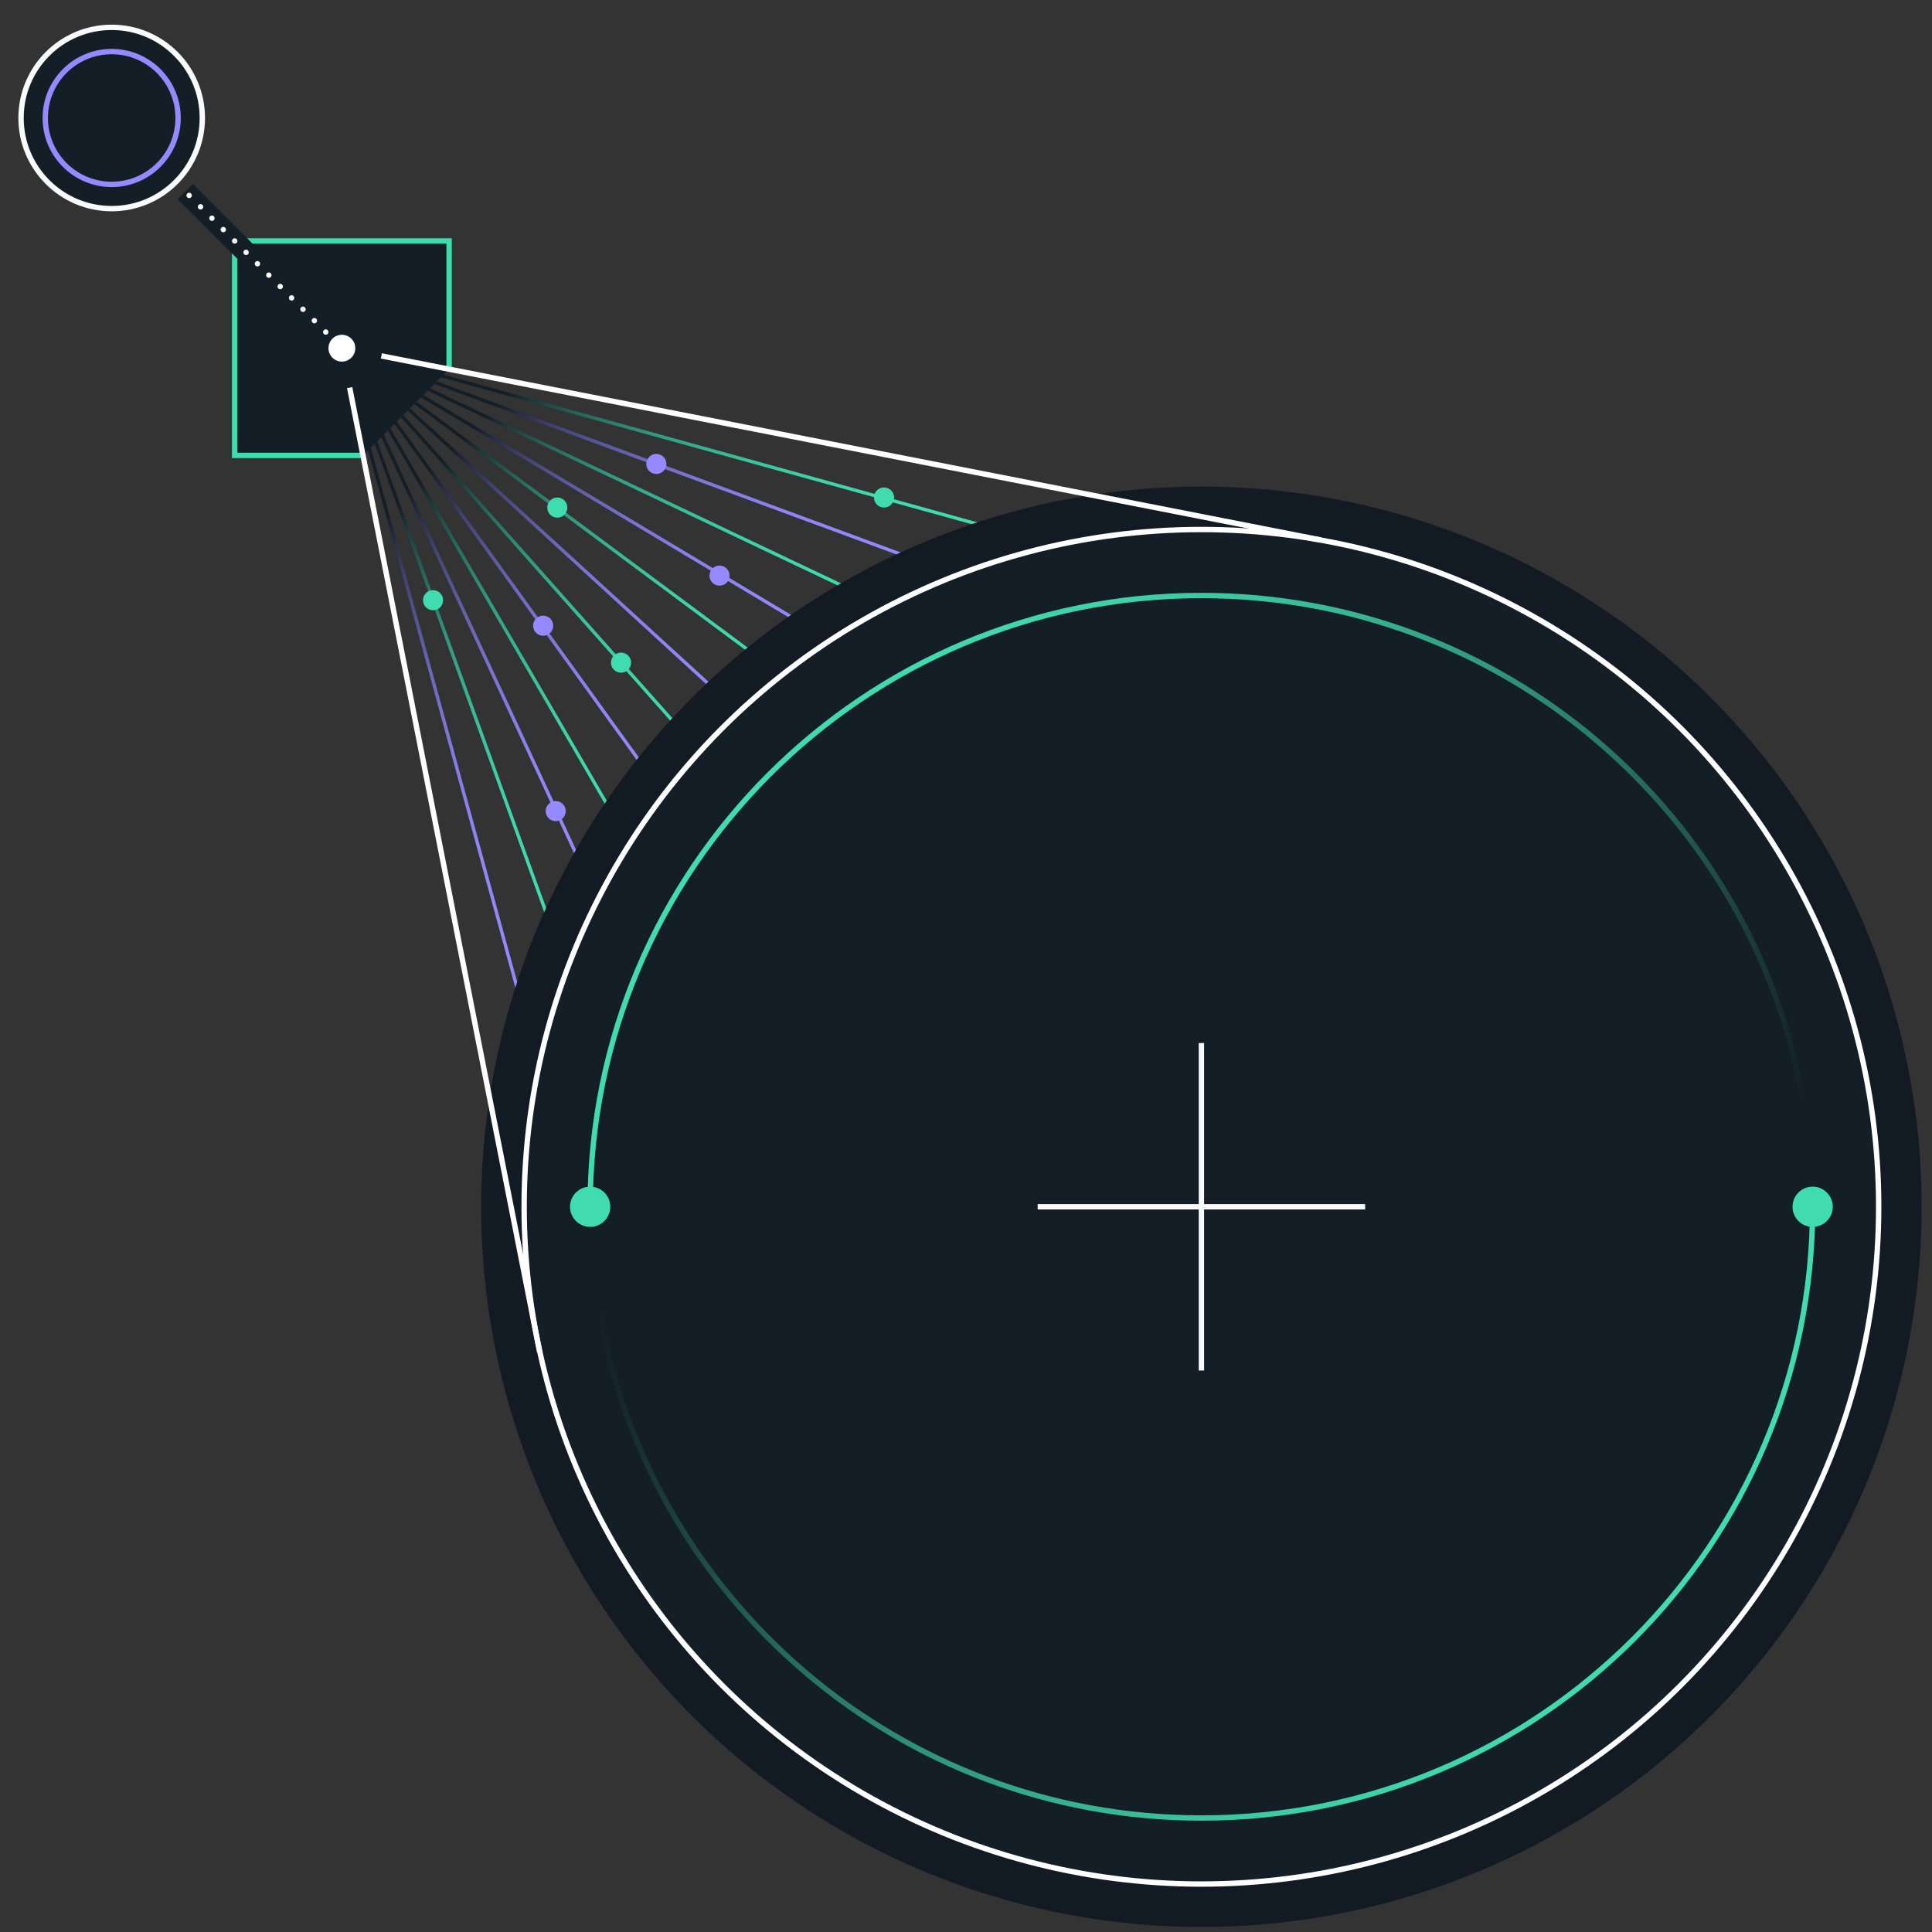 <svg id="Production" xmlns="http://www.w3.org/2000/svg" xmlns:xlink="http://www.w3.org/1999/xlink" viewBox="0 0 720 720"><rect x="0" y="0" width="720" height="720" fill="#333333" stroke="none"/><defs><style>.cls-1,.cls-15,.cls-22,.cls-23,.cls-24{fill:#141e27;}.cls-1{stroke:#40dcaf;}.cls-1,.cls-14,.cls-15,.cls-16,.cls-17,.cls-18,.cls-21,.cls-22,.cls-23,.cls-25{stroke-miterlimit:10;}.cls-1,.cls-15,.cls-16,.cls-17,.cls-18,.cls-20,.cls-22,.cls-23,.cls-25{stroke-width:2px;}.cls-2{fill:url(#linear-gradient);}.cls-3{fill:url(#linear-gradient-2);}.cls-4{fill:url(#linear-gradient-3);}.cls-5{fill:url(#linear-gradient-4);}.cls-6{fill:url(#linear-gradient-5);}.cls-7{fill:url(#linear-gradient-6);}.cls-8{fill:url(#linear-gradient-7);}.cls-9{fill:url(#linear-gradient-8);}.cls-10{fill:url(#linear-gradient-9);}.cls-11{fill:url(#linear-gradient-10);}.cls-12{fill:url(#linear-gradient-11);}.cls-13{fill:url(#linear-gradient-12);}.cls-14,.cls-17,.cls-18,.cls-20,.cls-21,.cls-25{fill:none;}.cls-14{stroke:#121b23;stroke-width:32px;}.cls-15,.cls-20,.cls-25{stroke:#fff;}.cls-16{fill:#121b23;}.cls-16,.cls-22{stroke:#f9fafb;}.cls-17{stroke:url(#linear-gradient-13);}.cls-18{stroke:url(#linear-gradient-14);}.cls-19{fill:#40dcaf;}.cls-20{stroke-linejoin:bevel;}.cls-21{stroke:#141e27;stroke-width:8px;}.cls-23{stroke:#9489fe;}.cls-25{stroke-linecap:round;stroke-dasharray:0 6;}.cls-26{fill:#fff;}.cls-27{fill:#9489fe;}</style><linearGradient id="linear-gradient" x1="227.07" y1="107.05" x2="349.28" y2="226.77" gradientTransform="translate(389.69 -157.91) rotate(74.53)" gradientUnits="userSpaceOnUse"><stop offset="0" stop-color="#141e27"/><stop offset="0.01" stop-color="#15222a"/><stop offset="0.09" stop-color="#1f4d49"/><stop offset="0.18" stop-color="#287464"/><stop offset="0.27" stop-color="#2f947c"/><stop offset="0.37" stop-color="#35ae8e"/><stop offset="0.48" stop-color="#3ac39d"/><stop offset="0.6" stop-color="#3dd1a7"/><stop offset="0.75" stop-color="#3fd9ad"/><stop offset="1" stop-color="#40dcaf"/></linearGradient><linearGradient id="linear-gradient-2" x1="204.47" y1="130.12" x2="326.68" y2="249.84" gradientTransform="translate(338.8 -135.07) rotate(64.6)" xlink:href="#linear-gradient"/><linearGradient id="linear-gradient-3" x1="181.87" y1="153.19" x2="304.08" y2="272.91" gradientTransform="translate(282.01 -113.47) rotate(53.39)" xlink:href="#linear-gradient"/><linearGradient id="linear-gradient-4" x1="159.27" y1="176.26" x2="281.48" y2="295.98" gradientTransform="translate(222.29 -91.38) rotate(41.59)" xlink:href="#linear-gradient"/><linearGradient id="linear-gradient-5" x1="136.68" y1="199.33" x2="258.88" y2="319.05" gradientTransform="translate(164.09 -68.45) rotate(30.16)" xlink:href="#linear-gradient"/><linearGradient id="linear-gradient-6" x1="114.08" y1="222.4" x2="236.29" y2="342.12" gradientTransform="translate(110.99 -46) rotate(19.89)" xlink:href="#linear-gradient"/><linearGradient id="linear-gradient-7" x1="215.77" y1="118.59" x2="337.98" y2="238.3" gradientTransform="translate(365.07 -146.21) rotate(69.76)" gradientUnits="userSpaceOnUse"><stop offset="0" stop-color="#141e27"/><stop offset="0.05" stop-color="#252c44"/><stop offset="0.12" stop-color="#3f426f"/><stop offset="0.21" stop-color="#565596"/><stop offset="0.3" stop-color="#6965b6"/><stop offset="0.39" stop-color="#7972d0"/><stop offset="0.5" stop-color="#857ce5"/><stop offset="0.62" stop-color="#8e84f3"/><stop offset="0.76" stop-color="#9288fb"/><stop offset="1" stop-color="#9489fe"/></linearGradient><linearGradient id="linear-gradient-8" x1="193.17" y1="141.66" x2="315.38" y2="261.37" gradientTransform="translate(311.01 -124.24) rotate(59.12)" xlink:href="#linear-gradient-7"/><linearGradient id="linear-gradient-9" x1="170.57" y1="164.73" x2="292.78" y2="284.44" gradientTransform="translate(252.24 -102.55) rotate(47.51)" xlink:href="#linear-gradient-7"/><linearGradient id="linear-gradient-10" x1="147.98" y1="187.8" x2="270.18" y2="307.51" gradientTransform="translate(192.73 -79.96) rotate(35.78)" xlink:href="#linear-gradient-7"/><linearGradient id="linear-gradient-11" x1="125.38" y1="210.87" x2="247.58" y2="330.58" gradientTransform="translate(136.76 -57.05) rotate(24.85)" xlink:href="#linear-gradient-7"/><linearGradient id="linear-gradient-12" x1="102.78" y1="233.94" x2="224.99" y2="353.65" gradientTransform="translate(86.86 -35.52) rotate(15.32)" xlink:href="#linear-gradient-7"/><linearGradient id="linear-gradient-13" x1="218.93" y1="335.33" x2="673.08" y2="335.33" gradientUnits="userSpaceOnUse"><stop offset="0" stop-color="#40dcaf"/><stop offset="0.28" stop-color="#3fdaad"/><stop offset="0.43" stop-color="#3ed2a8"/><stop offset="0.55" stop-color="#3bc49e"/><stop offset="0.65" stop-color="#36b190"/><stop offset="0.74" stop-color="#30987e"/><stop offset="0.83" stop-color="#297a69"/><stop offset="0.91" stop-color="#21554e"/><stop offset="0.98" stop-color="#172c31"/><stop offset="1" stop-color="#141e27"/></linearGradient><linearGradient id="linear-gradient-14" x1="222.37" y1="564.13" x2="676.52" y2="564.13" gradientTransform="matrix(1, 0, 0, 1, 0, 0)" xlink:href="#linear-gradient"/></defs><polyline class="cls-1" points="135.29 169.72 87.45 169.72 87.45 89.8 167.37 89.8 167.37 137.59"/><rect class="cls-2" x="297.99" y="-0.5" width="1.25" height="355.27" transform="translate(48.26 417.69) rotate(-74.53)"/><rect class="cls-3" x="275.6" y="35.68" width="1.25" height="329.45" transform="translate(-23.28 363.99) rotate(-64.6)"/><rect class="cls-4" x="253.21" y="66.19" width="1.25" height="314.97" transform="translate(-77.1 294.04) rotate(-53.39)"/><rect class="cls-5" x="230.81" y="90.25" width="1.25" height="313.41" transform="translate(-105.59 215.9) rotate(-41.59)"/><rect class="cls-6" x="208.42" y="107.76" width="1.25" height="324.93" transform="translate(-107.47 141.63) rotate(-30.16)"/><rect class="cls-7" x="186.03" y="119.37" width="1.25" height="348.26" transform="translate(-88.72 81.01) rotate(-19.89)"/><rect class="cls-8" x="286.79" y="18.23" width="1.25" height="341.08" transform="translate(10.86 393.11) rotate(-69.76)"/><rect class="cls-9" x="264.4" y="51.71" width="1.25" height="320.67" transform="translate(-52.97 330.69) rotate(-59.12)"/><rect class="cls-10" x="242.01" y="79.05" width="1.25" height="312.53" transform="translate(-94.78 255.27) rotate(-47.51)"/><rect class="cls-11" x="219.62" y="99.8" width="1.25" height="317.58" transform="translate(-109.62 177.55) rotate(-35.78)"/><rect class="cls-12" x="197.23" y="114.24" width="1.25" height="335.24" transform="translate(-100.13 109.24) rotate(-24.85)"/><rect class="cls-13" x="174.83" y="123.3" width="1.25" height="363.68" transform="translate(-74.39 57.21) rotate(-15.32)"/><circle class="cls-14" cx="447.73" cy="449.73" r="252.4"/><circle class="cls-15" cx="447.73" cy="449.73" r="252.4"/><line class="cls-16" x1="447.73" y1="388.71" x2="447.73" y2="510.75"/><line class="cls-16" x1="386.71" y1="449.73" x2="508.75" y2="449.73"/><path class="cls-17" d="M219.93,449.73c0-125.81,102-227.8,227.8-227.8,112.31,0,205.64,81.29,224.37,188.24"/><path class="cls-18" d="M675.52,449.73c0,125.81-102,227.79-227.79,227.79-112.32,0-205.64-81.28-224.37-188.23"/><circle class="cls-19" cx="675.52" cy="449.73" r="7.5"/><circle class="cls-19" cx="219.93" cy="449.73" r="7.5"/><polyline class="cls-20" points="201.12 503.79 127.41 129.76 492.2 201.23"/><line class="cls-21" x1="125.64" y1="127.99" x2="69.05" y2="71.39"/><circle class="cls-22" cx="41.62" cy="43.97" r="33.78"/><circle class="cls-23" cx="41.62" cy="43.97" r="24.75"/><circle class="cls-24" cx="127.41" cy="129.76" r="15"/><line class="cls-25" x1="125.64" y1="127.99" x2="69.05" y2="71.39"/><circle class="cls-26" cx="127.41" cy="129.76" r="5"/><circle class="cls-27" cx="207.1" cy="302.28" r="3.75"/><circle class="cls-27" cx="202.42" cy="233.18" r="3.75"/><circle class="cls-27" cx="268.15" cy="214.51" r="3.75"/><circle class="cls-19" cx="207.69" cy="189.16" r="3.75"/><circle class="cls-19" cx="231.44" cy="246.95" r="3.75"/><circle class="cls-19" cx="329.45" cy="185.41" r="3.75"/><circle class="cls-19" cx="161.39" cy="223.68" r="3.75"/><circle class="cls-27" cx="244.6" cy="172.9" r="3.75"/></svg>